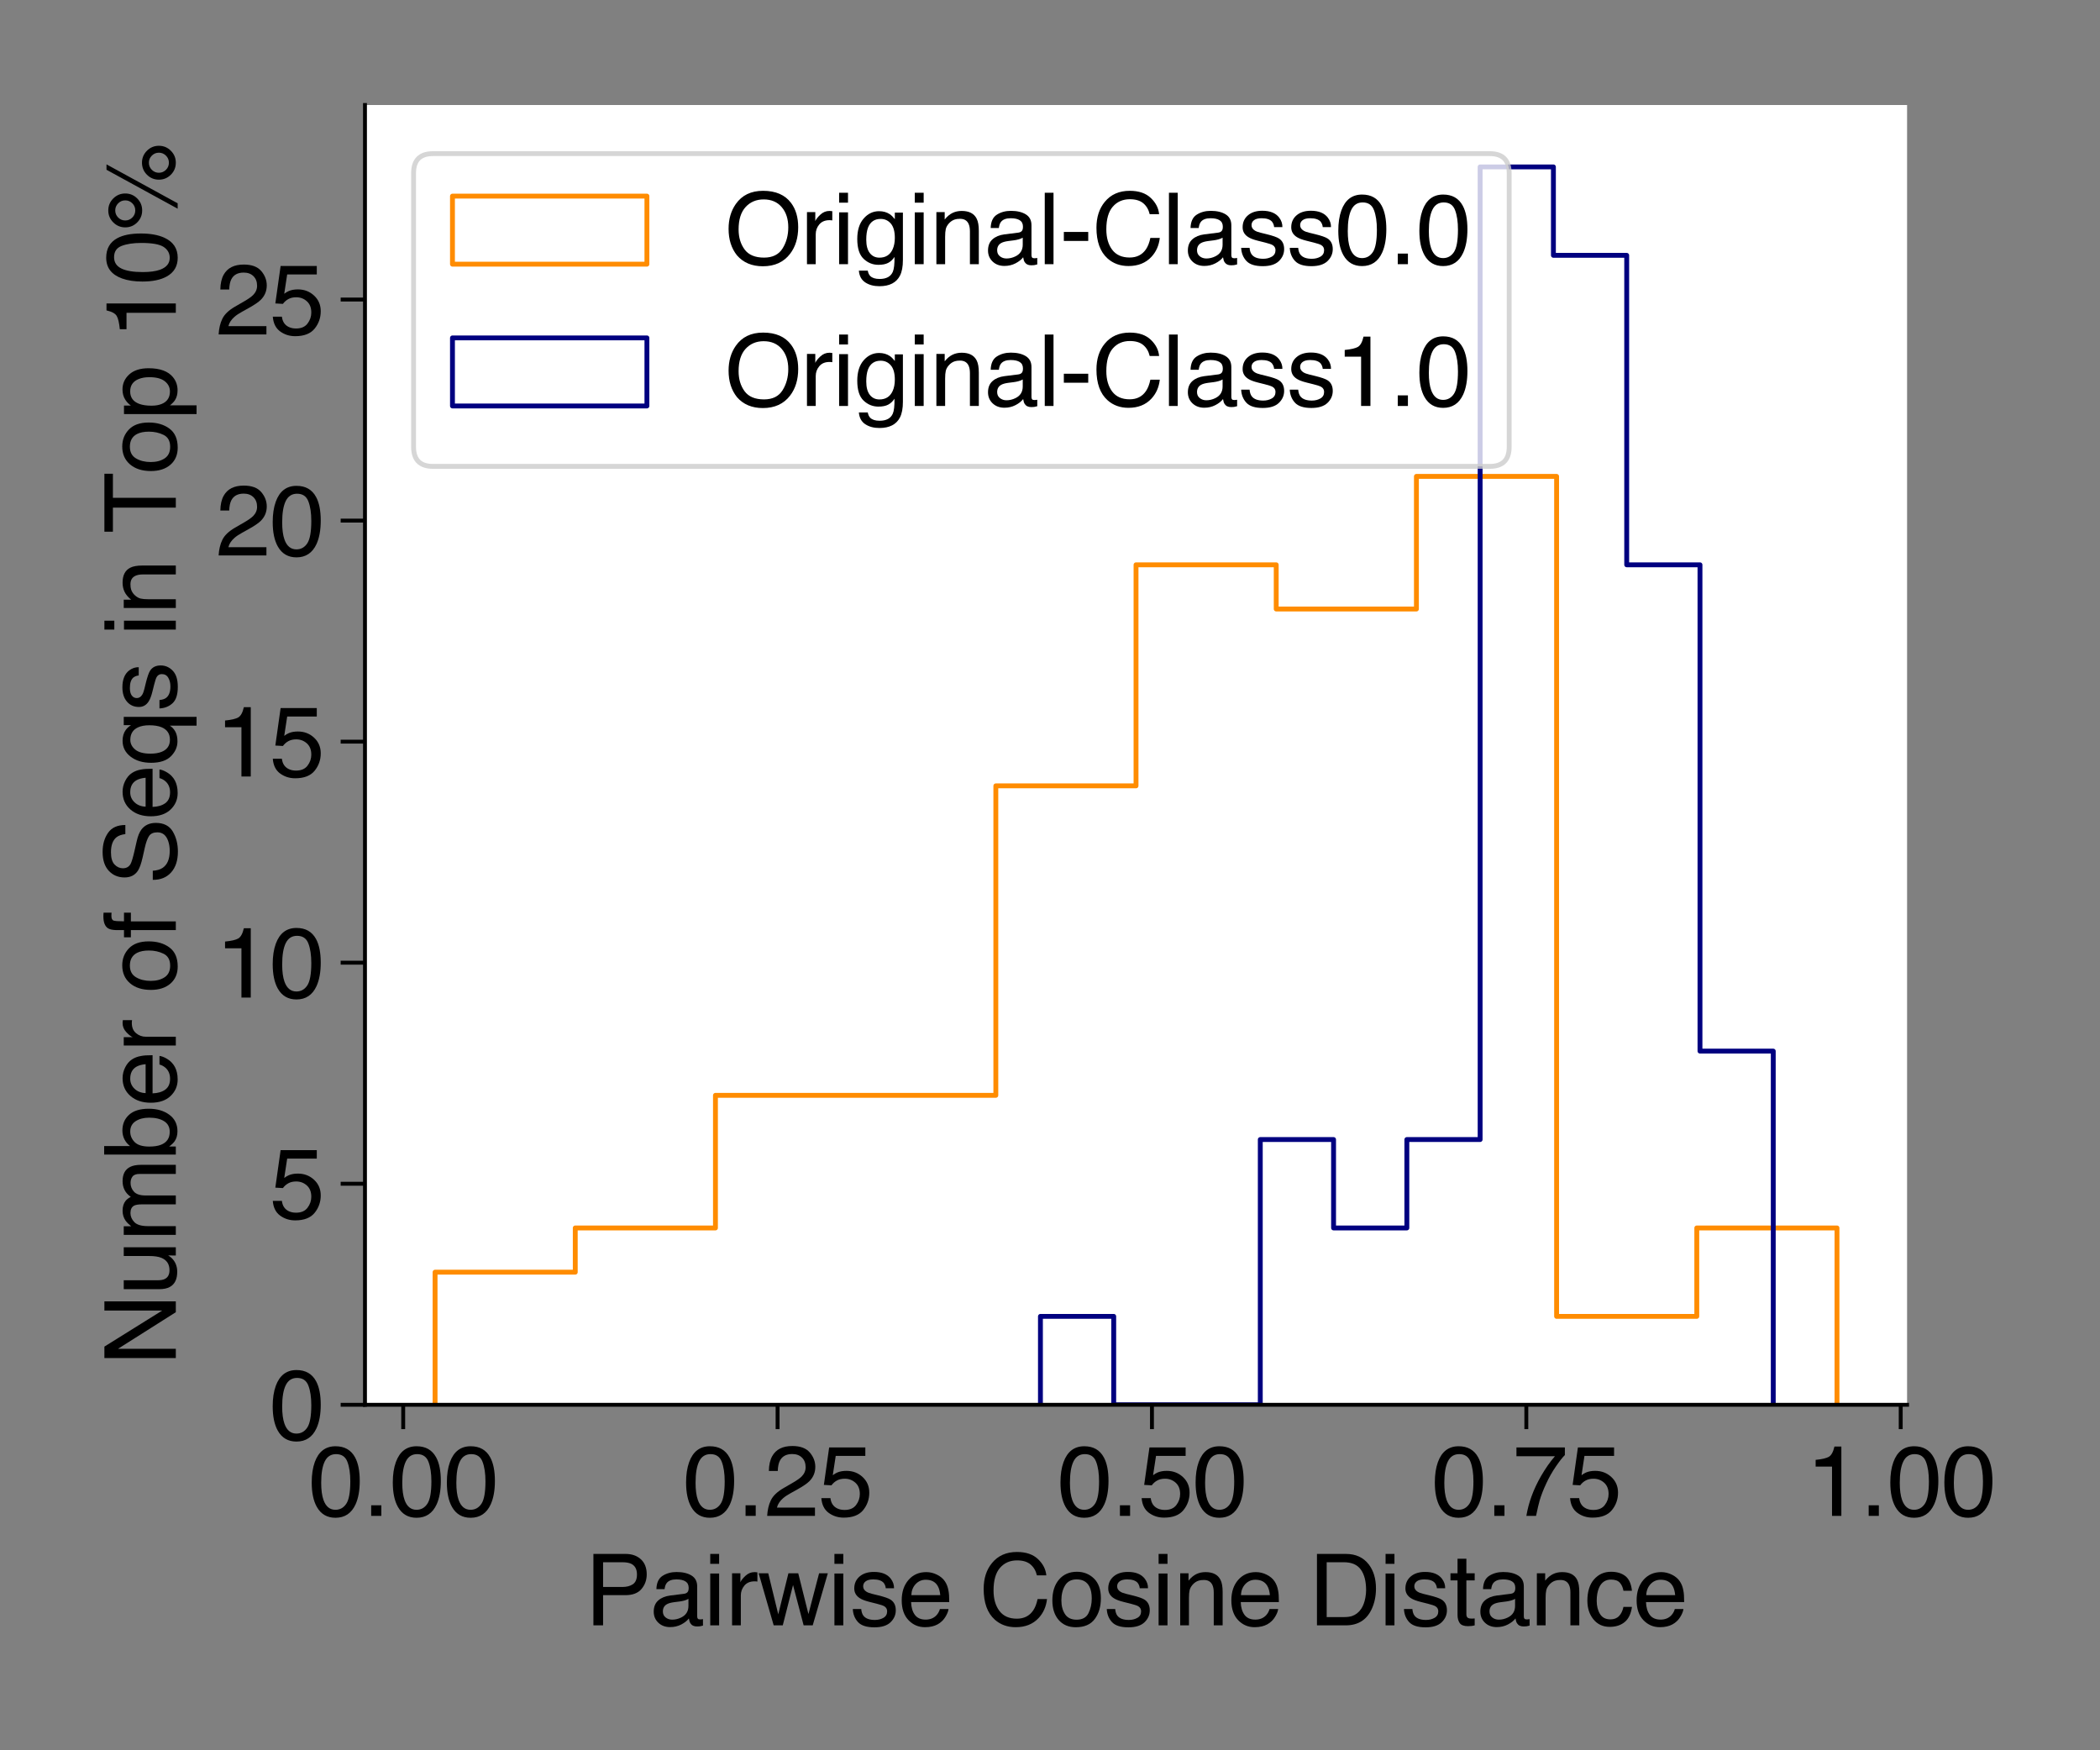 <?xml version="1.0" encoding="utf-8" standalone="no"?>
<!DOCTYPE svg PUBLIC "-//W3C//DTD SVG 1.1//EN"
  "http://www.w3.org/Graphics/SVG/1.1/DTD/svg11.dtd">
<svg height="360pt" version="1.1" viewBox="0 0 432 360" width="432pt" xmlns="http://www.w3.org/2000/svg" xmlns:xlink="http://www.w3.org/1999/xlink">
 <rect x="0" y="0" width="432" height="360" fill="#808080" stroke="none"/>
 <defs>
  <style type="text/css">*{stroke-linecap:butt;stroke-linejoin:round;}</style>
 </defs>
 <g id="figure_1">
  <g id="patch_1">
   <path d="M 0 360 
L 432 360 
L 432 0 
L 0 0 
z
" style="fill:none;"/>
  </g>
  <g id="axes_1">
   <g id="patch_2">
    <path d="M 75.08 288.94 
L 392.313 288.94 
L 392.313 21.6 
L 75.08 21.6 
z
" style="fill:#ffffff;"/>
   </g>
   <g id="matplotlib.axis_1">
    <g id="xtick_1">
     <g id="line2d_1">
      <defs>
       <path d="M 0 0 
L 0 5 
" id="m0bc1e05659" style="stroke:#000000;stroke-width:0.8;"/>
      </defs>
      <g>
       <use style="stroke:#000000;stroke-width:0.8;" x="82.945" xlink:href="#m0bc1e05659" y="288.94"/>
      </g>
     </g>
     <g id="text_1">
      <!-- 0.00 -->
      <g transform="translate(63.484 311.787)scale(0.2 -0.2)">
       <defs>
        <path d="M 1731 4475 
Q 2600 4475 2988 3759 
Q 3288 3206 3288 2244 
Q 3288 1331 3016 734 
Q 2622 -122 1728 -122 
Q 922 -122 528 578 
Q 200 1163 200 2147 
Q 200 2909 397 3456 
Q 766 4475 1731 4475 
z
M 1725 391 
Q 2163 391 2422 778 
Q 2681 1166 2681 2222 
Q 2681 2984 2493 3476 
Q 2306 3969 1766 3969 
Q 1269 3969 1039 3501 
Q 809 3034 809 2125 
Q 809 1441 956 1025 
Q 1181 391 1725 391 
z
" id="Helvetica-30" transform="scale(0.016)"/>
        <path d="M 547 681 
L 1200 681 
L 1200 0 
L 547 0 
L 547 681 
z
" id="Helvetica-2e" transform="scale(0.016)"/>
       </defs>
       <use xlink:href="#Helvetica-30"/>
       <use x="55.615" xlink:href="#Helvetica-2e"/>
       <use x="83.398" xlink:href="#Helvetica-30"/>
       <use x="139.014" xlink:href="#Helvetica-30"/>
      </g>
     </g>
    </g>
    <g id="xtick_2">
     <g id="line2d_2">
      <g>
       <use style="stroke:#000000;stroke-width:0.8;" x="159.96" xlink:href="#m0bc1e05659" y="288.94"/>
      </g>
     </g>
     <g id="text_2">
      <!-- 0.25 -->
      <g transform="translate(140.499 311.787)scale(0.2 -0.2)">
       <defs>
        <path d="M 200 0 
Q 231 578 439 1006 
Q 647 1434 1250 1784 
L 1850 2131 
Q 2253 2366 2416 2531 
Q 2672 2791 2672 3125 
Q 2672 3516 2437 3745 
Q 2203 3975 1813 3975 
Q 1234 3975 1013 3538 
Q 894 3303 881 2888 
L 309 2888 
Q 319 3472 525 3841 
Q 891 4491 1816 4491 
Q 2584 4491 2939 4075 
Q 3294 3659 3294 3150 
Q 3294 2613 2916 2231 
Q 2697 2009 2131 1694 
L 1703 1456 
Q 1397 1288 1222 1134 
Q 909 863 828 531 
L 3272 531 
L 3272 0 
L 200 0 
z
" id="Helvetica-32" transform="scale(0.016)"/>
        <path d="M 791 1141 
Q 847 659 1238 475 
Q 1438 381 1700 381 
Q 2200 381 2440 700 
Q 2681 1019 2681 1406 
Q 2681 1875 2395 2131 
Q 2109 2388 1709 2388 
Q 1419 2388 1211 2275 
Q 1003 2163 856 1963 
L 369 1991 
L 709 4400 
L 3034 4400 
L 3034 3856 
L 1131 3856 
L 941 2613 
Q 1097 2731 1238 2791 
Q 1488 2894 1816 2894 
Q 2431 2894 2859 2497 
Q 3288 2100 3288 1491 
Q 3288 856 2895 371 
Q 2503 -113 1644 -113 
Q 1097 -113 676 195 
Q 256 503 206 1141 
L 791 1141 
z
" id="Helvetica-35" transform="scale(0.016)"/>
       </defs>
       <use xlink:href="#Helvetica-30"/>
       <use x="55.615" xlink:href="#Helvetica-2e"/>
       <use x="83.398" xlink:href="#Helvetica-32"/>
       <use x="139.014" xlink:href="#Helvetica-35"/>
      </g>
     </g>
    </g>
    <g id="xtick_3">
     <g id="line2d_3">
      <g>
       <use style="stroke:#000000;stroke-width:0.8;" x="236.974" xlink:href="#m0bc1e05659" y="288.94"/>
      </g>
     </g>
     <g id="text_3">
      <!-- 0.50 -->
      <g transform="translate(217.513 311.787)scale(0.2 -0.2)">
       <use xlink:href="#Helvetica-30"/>
       <use x="55.615" xlink:href="#Helvetica-2e"/>
       <use x="83.398" xlink:href="#Helvetica-35"/>
       <use x="139.014" xlink:href="#Helvetica-30"/>
      </g>
     </g>
    </g>
    <g id="xtick_4">
     <g id="line2d_4">
      <g>
       <use style="stroke:#000000;stroke-width:0.8;" x="313.988" xlink:href="#m0bc1e05659" y="288.94"/>
      </g>
     </g>
     <g id="text_4">
      <!-- 0.75 -->
      <g transform="translate(294.527 311.787)scale(0.2 -0.2)">
       <defs>
        <path d="M 3347 4400 
L 3347 3909 
Q 3131 3700 2773 3181 
Q 2416 2663 2141 2063 
Q 1869 1478 1728 997 
Q 1638 688 1494 0 
L 872 0 
Q 1084 1281 1809 2550 
Q 2238 3294 2709 3834 
L 234 3834 
L 234 4400 
L 3347 4400 
z
" id="Helvetica-37" transform="scale(0.016)"/>
       </defs>
       <use xlink:href="#Helvetica-30"/>
       <use x="55.615" xlink:href="#Helvetica-2e"/>
       <use x="83.398" xlink:href="#Helvetica-37"/>
       <use x="139.014" xlink:href="#Helvetica-35"/>
      </g>
     </g>
    </g>
    <g id="xtick_5">
     <g id="line2d_5">
      <g>
       <use style="stroke:#000000;stroke-width:0.8;" x="391.003" xlink:href="#m0bc1e05659" y="288.94"/>
      </g>
     </g>
     <g id="text_5">
      <!-- 1.00 -->
      <g transform="translate(371.542 311.787)scale(0.2 -0.2)">
       <defs>
        <path d="M 613 3169 
L 613 3600 
Q 1222 3659 1462 3798 
Q 1703 3938 1822 4456 
L 2266 4456 
L 2266 0 
L 1666 0 
L 1666 3169 
L 613 3169 
z
" id="Helvetica-31" transform="scale(0.016)"/>
       </defs>
       <use xlink:href="#Helvetica-31"/>
       <use x="55.615" xlink:href="#Helvetica-2e"/>
       <use x="83.398" xlink:href="#Helvetica-30"/>
       <use x="139.014" xlink:href="#Helvetica-30"/>
      </g>
     </g>
    </g>
    <g id="text_6">
     <!-- Pairwise Cosine Distance -->
     <g transform="translate(120.322 334.303)scale(0.2 -0.2)">
      <defs>
       <path d="M 547 4591 
L 2613 4591 
Q 3225 4591 3600 4245 
Q 3975 3900 3975 3275 
Q 3975 2738 3640 2339 
Q 3306 1941 2613 1941 
L 1169 1941 
L 1169 0 
L 547 0 
L 547 4591 
z
M 3347 3272 
Q 3347 3778 2972 3959 
Q 2766 4056 2406 4056 
L 1169 4056 
L 1169 2466 
L 2406 2466 
Q 2825 2466 3086 2644 
Q 3347 2822 3347 3272 
z
" id="Helvetica-50" transform="scale(0.016)"/>
       <path d="M 844 891 
Q 844 647 1022 506 
Q 1200 366 1444 366 
Q 1741 366 2019 503 
Q 2488 731 2488 1250 
L 2488 1703 
Q 2384 1638 2221 1594 
Q 2059 1550 1903 1531 
L 1563 1488 
Q 1256 1447 1103 1359 
Q 844 1213 844 891 
z
M 2206 2028 
Q 2400 2053 2466 2191 
Q 2503 2266 2503 2406 
Q 2503 2694 2298 2823 
Q 2094 2953 1713 2953 
Q 1272 2953 1088 2716 
Q 984 2584 953 2325 
L 428 2325 
Q 444 2944 830 3186 
Q 1216 3428 1725 3428 
Q 2316 3428 2684 3203 
Q 3050 2978 3050 2503 
L 3050 575 
Q 3050 488 3086 434 
Q 3122 381 3238 381 
Q 3275 381 3322 386 
Q 3369 391 3422 400 
L 3422 -16 
Q 3291 -53 3222 -62 
Q 3153 -72 3034 -72 
Q 2744 -72 2613 134 
Q 2544 244 2516 444 
Q 2344 219 2022 53 
Q 1700 -113 1313 -113 
Q 847 -113 551 170 
Q 256 453 256 878 
Q 256 1344 547 1600 
Q 838 1856 1309 1916 
L 2206 2028 
z
M 1741 3428 
L 1741 3428 
z
" id="Helvetica-61" transform="scale(0.016)"/>
       <path d="M 413 3331 
L 984 3331 
L 984 0 
L 413 0 
L 413 3331 
z
M 413 4591 
L 984 4591 
L 984 3953 
L 413 3953 
L 413 4591 
z
" id="Helvetica-69" transform="scale(0.016)"/>
       <path d="M 428 3347 
L 963 3347 
L 963 2769 
Q 1028 2938 1284 3180 
Q 1541 3422 1875 3422 
Q 1891 3422 1928 3419 
Q 1966 3416 2056 3406 
L 2056 2813 
Q 2006 2822 1964 2825 
Q 1922 2828 1872 2828 
Q 1447 2828 1219 2554 
Q 991 2281 991 1925 
L 991 0 
L 428 0 
L 428 3347 
z
" id="Helvetica-72" transform="scale(0.016)"/>
       <path d="M 672 3347 
L 1316 709 
L 1969 3347 
L 2600 3347 
L 3256 725 
L 3941 3347 
L 4503 3347 
L 3531 0 
L 2947 0 
L 2266 2591 
L 1606 0 
L 1022 0 
L 56 3347 
L 672 3347 
z
" id="Helvetica-77" transform="scale(0.016)"/>
       <path d="M 747 1050 
Q 772 769 888 619 
Q 1100 347 1625 347 
Q 1938 347 2175 483 
Q 2413 619 2413 903 
Q 2413 1119 2222 1231 
Q 2100 1300 1741 1391 
L 1294 1503 
Q 866 1609 663 1741 
Q 300 1969 300 2372 
Q 300 2847 642 3140 
Q 984 3434 1563 3434 
Q 2319 3434 2653 2991 
Q 2863 2709 2856 2384 
L 2325 2384 
Q 2309 2575 2191 2731 
Q 1997 2953 1519 2953 
Q 1200 2953 1036 2831 
Q 872 2709 872 2509 
Q 872 2291 1088 2159 
Q 1213 2081 1456 2022 
L 1828 1931 
Q 2434 1784 2641 1647 
Q 2969 1431 2969 969 
Q 2969 522 2630 197 
Q 2291 -128 1597 -128 
Q 850 -128 539 211 
Q 228 550 206 1050 
L 747 1050 
z
M 1578 3428 
L 1578 3428 
z
" id="Helvetica-73" transform="scale(0.016)"/>
       <path d="M 1806 3422 
Q 2163 3422 2497 3255 
Q 2831 3088 3006 2822 
Q 3175 2569 3231 2231 
Q 3281 2000 3281 1494 
L 828 1494 
Q 844 984 1069 676 
Q 1294 369 1766 369 
Q 2206 369 2469 659 
Q 2619 828 2681 1050 
L 3234 1050 
Q 3213 866 3089 639 
Q 2966 413 2813 269 
Q 2556 19 2178 -69 
Q 1975 -119 1719 -119 
Q 1094 -119 659 336 
Q 225 791 225 1609 
Q 225 2416 662 2919 
Q 1100 3422 1806 3422 
z
M 2703 1941 
Q 2669 2306 2544 2525 
Q 2313 2931 1772 2931 
Q 1384 2931 1121 2651 
Q 859 2372 844 1941 
L 2703 1941 
z
M 1753 3428 
L 1753 3428 
z
" id="Helvetica-65" transform="scale(0.016)"/>
       <path id="Helvetica-20" transform="scale(0.016)"/>
       <path d="M 2422 4716 
Q 3294 4716 3775 4256 
Q 4256 3797 4309 3213 
L 3703 3213 
Q 3600 3656 3292 3915 
Q 2984 4175 2428 4175 
Q 1750 4175 1333 3698 
Q 916 3222 916 2238 
Q 916 1431 1292 929 
Q 1669 428 2416 428 
Q 3103 428 3463 956 
Q 3653 1234 3747 1688 
L 4353 1688 
Q 4272 963 3816 472 
Q 3269 -119 2341 -119 
Q 1541 -119 997 366 
Q 281 1006 281 2344 
Q 281 3359 819 4009 
Q 1400 4716 2422 4716 
z
M 2297 4716 
L 2297 4716 
z
" id="Helvetica-43" transform="scale(0.016)"/>
       <path d="M 1741 363 
Q 2300 363 2508 786 
Q 2716 1209 2716 1728 
Q 2716 2197 2566 2491 
Q 2328 2953 1747 2953 
Q 1231 2953 997 2559 
Q 763 2166 763 1609 
Q 763 1075 997 719 
Q 1231 363 1741 363 
z
M 1763 3444 
Q 2409 3444 2856 3012 
Q 3303 2581 3303 1744 
Q 3303 934 2909 406 
Q 2516 -122 1688 -122 
Q 997 -122 590 345 
Q 184 813 184 1600 
Q 184 2444 612 2944 
Q 1041 3444 1763 3444 
z
M 1744 3428 
L 1744 3428 
z
" id="Helvetica-6f" transform="scale(0.016)"/>
       <path d="M 413 3347 
L 947 3347 
L 947 2872 
Q 1184 3166 1450 3294 
Q 1716 3422 2041 3422 
Q 2753 3422 3003 2925 
Q 3141 2653 3141 2147 
L 3141 0 
L 2569 0 
L 2569 2109 
Q 2569 2416 2478 2603 
Q 2328 2916 1934 2916 
Q 1734 2916 1606 2875 
Q 1375 2806 1200 2600 
Q 1059 2434 1017 2257 
Q 975 2081 975 1753 
L 975 0 
L 413 0 
L 413 3347 
z
M 1734 3428 
L 1734 3428 
z
" id="Helvetica-6e" transform="scale(0.016)"/>
       <path d="M 2250 531 
Q 2566 531 2769 597 
Q 3131 719 3363 1066 
Q 3547 1344 3628 1778 
Q 3675 2038 3675 2259 
Q 3675 3113 3336 3584 
Q 2997 4056 2244 4056 
L 1141 4056 
L 1141 531 
L 2250 531 
z
M 516 4591 
L 2375 4591 
Q 3322 4591 3844 3919 
Q 4309 3313 4309 2366 
Q 4309 1634 4034 1044 
Q 3550 0 2369 0 
L 516 0 
L 516 4591 
z
" id="Helvetica-44" transform="scale(0.016)"/>
       <path d="M 525 4281 
L 1094 4281 
L 1094 3347 
L 1628 3347 
L 1628 2888 
L 1094 2888 
L 1094 703 
Q 1094 528 1213 469 
Q 1278 434 1431 434 
Q 1472 434 1519 436 
Q 1566 438 1628 444 
L 1628 0 
Q 1531 -28 1426 -40 
Q 1322 -53 1200 -53 
Q 806 -53 665 148 
Q 525 350 525 672 
L 525 2888 
L 72 2888 
L 72 3347 
L 525 3347 
L 525 4281 
z
" id="Helvetica-74" transform="scale(0.016)"/>
       <path d="M 1703 3444 
Q 2269 3444 2623 3169 
Q 2978 2894 3050 2222 
L 2503 2222 
Q 2453 2531 2275 2736 
Q 2097 2941 1703 2941 
Q 1166 2941 934 2416 
Q 784 2075 784 1575 
Q 784 1072 996 728 
Q 1209 384 1666 384 
Q 2016 384 2220 598 
Q 2425 813 2503 1184 
L 3050 1184 
Q 2956 519 2581 211 
Q 2206 -97 1622 -97 
Q 966 -97 575 383 
Q 184 863 184 1581 
Q 184 2463 612 2953 
Q 1041 3444 1703 3444 
z
M 1616 3428 
L 1616 3428 
z
" id="Helvetica-63" transform="scale(0.016)"/>
      </defs>
      <use xlink:href="#Helvetica-50"/>
      <use x="66.699" xlink:href="#Helvetica-61"/>
      <use x="122.314" xlink:href="#Helvetica-69"/>
      <use x="144.531" xlink:href="#Helvetica-72"/>
      <use x="177.832" xlink:href="#Helvetica-77"/>
      <use x="250.049" xlink:href="#Helvetica-69"/>
      <use x="272.266" xlink:href="#Helvetica-73"/>
      <use x="322.266" xlink:href="#Helvetica-65"/>
      <use x="377.881" xlink:href="#Helvetica-20"/>
      <use x="405.664" xlink:href="#Helvetica-43"/>
      <use x="477.881" xlink:href="#Helvetica-6f"/>
      <use x="533.496" xlink:href="#Helvetica-73"/>
      <use x="583.496" xlink:href="#Helvetica-69"/>
      <use x="605.713" xlink:href="#Helvetica-6e"/>
      <use x="661.328" xlink:href="#Helvetica-65"/>
      <use x="716.943" xlink:href="#Helvetica-20"/>
      <use x="744.727" xlink:href="#Helvetica-44"/>
      <use x="816.943" xlink:href="#Helvetica-69"/>
      <use x="839.16" xlink:href="#Helvetica-73"/>
      <use x="889.16" xlink:href="#Helvetica-74"/>
      <use x="916.943" xlink:href="#Helvetica-61"/>
      <use x="972.559" xlink:href="#Helvetica-6e"/>
      <use x="1028.174" xlink:href="#Helvetica-63"/>
      <use x="1078.174" xlink:href="#Helvetica-65"/>
     </g>
    </g>
   </g>
   <g id="matplotlib.axis_2">
    <g id="ytick_1">
     <g id="line2d_6">
      <defs>
       <path d="M 0 0 
L -5 0 
" id="med69dd728f" style="stroke:#000000;stroke-width:0.8;"/>
      </defs>
      <g>
       <use style="stroke:#000000;stroke-width:0.8;" x="75.08" xlink:href="#med69dd728f" y="288.94"/>
      </g>
     </g>
     <g id="text_7">
      <!-- 0 -->
      <g transform="translate(55.458 296.113)scale(0.2 -0.2)">
       <use xlink:href="#Helvetica-30"/>
      </g>
     </g>
    </g>
    <g id="ytick_2">
     <g id="line2d_7">
      <g>
       <use style="stroke:#000000;stroke-width:0.8;" x="75.08" xlink:href="#med69dd728f" y="243.474"/>
      </g>
     </g>
     <g id="text_8">
      <!-- 5 -->
      <g transform="translate(55.458 250.647)scale(0.2 -0.2)">
       <use xlink:href="#Helvetica-35"/>
      </g>
     </g>
    </g>
    <g id="ytick_3">
     <g id="line2d_8">
      <g>
       <use style="stroke:#000000;stroke-width:0.8;" x="75.08" xlink:href="#med69dd728f" y="198.008"/>
      </g>
     </g>
     <g id="text_9">
      <!-- 10 -->
      <g transform="translate(44.336 205.181)scale(0.2 -0.2)">
       <use xlink:href="#Helvetica-31"/>
       <use x="55.615" xlink:href="#Helvetica-30"/>
      </g>
     </g>
    </g>
    <g id="ytick_4">
     <g id="line2d_9">
      <g>
       <use style="stroke:#000000;stroke-width:0.8;" x="75.08" xlink:href="#med69dd728f" y="152.542"/>
      </g>
     </g>
     <g id="text_10">
      <!-- 15 -->
      <g transform="translate(44.336 159.715)scale(0.2 -0.2)">
       <use xlink:href="#Helvetica-31"/>
       <use x="55.615" xlink:href="#Helvetica-35"/>
      </g>
     </g>
    </g>
    <g id="ytick_5">
     <g id="line2d_10">
      <g>
       <use style="stroke:#000000;stroke-width:0.8;" x="75.08" xlink:href="#med69dd728f" y="107.076"/>
      </g>
     </g>
     <g id="text_11">
      <!-- 20 -->
      <g transform="translate(44.336 114.249)scale(0.2 -0.2)">
       <use xlink:href="#Helvetica-32"/>
       <use x="55.615" xlink:href="#Helvetica-30"/>
      </g>
     </g>
    </g>
    <g id="ytick_6">
     <g id="line2d_11">
      <g>
       <use style="stroke:#000000;stroke-width:0.8;" x="75.08" xlink:href="#med69dd728f" y="61.61"/>
      </g>
     </g>
     <g id="text_12">
      <!-- 25 -->
      <g transform="translate(44.336 68.784)scale(0.2 -0.2)">
       <use xlink:href="#Helvetica-32"/>
       <use x="55.615" xlink:href="#Helvetica-35"/>
      </g>
     </g>
    </g>
    <g id="text_13">
     <!-- Number of Seqs in Top 10% -->
     <g transform="translate(36.167 280.882)rotate(-90)scale(0.2 -0.2)">
      <defs>
       <path d="M 488 4591 
L 1222 4591 
L 3541 872 
L 3541 4591 
L 4131 4591 
L 4131 0 
L 3434 0 
L 1081 3716 
L 1081 0 
L 488 0 
L 488 4591 
z
M 2269 4591 
L 2269 4591 
z
" id="Helvetica-4e" transform="scale(0.016)"/>
       <path d="M 975 3347 
L 975 1125 
Q 975 869 1056 706 
Q 1206 406 1616 406 
Q 2203 406 2416 931 
Q 2531 1213 2531 1703 
L 2531 3347 
L 3094 3347 
L 3094 0 
L 2563 0 
L 2569 494 
Q 2459 303 2297 172 
Q 1975 -91 1516 -91 
Q 800 -91 541 388 
Q 400 644 400 1072 
L 400 3347 
L 975 3347 
z
M 1747 3428 
L 1747 3428 
z
" id="Helvetica-75" transform="scale(0.016)"/>
       <path d="M 413 3347 
L 969 3347 
L 969 2872 
Q 1169 3119 1331 3231 
Q 1609 3422 1963 3422 
Q 2363 3422 2606 3225 
Q 2744 3113 2856 2894 
Q 3044 3163 3297 3292 
Q 3550 3422 3866 3422 
Q 4541 3422 4784 2934 
Q 4916 2672 4916 2228 
L 4916 0 
L 4331 0 
L 4331 2325 
Q 4331 2659 4164 2784 
Q 3997 2909 3756 2909 
Q 3425 2909 3186 2687 
Q 2947 2466 2947 1947 
L 2947 0 
L 2375 0 
L 2375 2184 
Q 2375 2525 2294 2681 
Q 2166 2916 1816 2916 
Q 1497 2916 1236 2669 
Q 975 2422 975 1775 
L 975 0 
L 413 0 
L 413 3347 
z
" id="Helvetica-6d" transform="scale(0.016)"/>
       <path d="M 369 4606 
L 916 4606 
L 916 2941 
Q 1100 3181 1356 3307 
Q 1613 3434 1913 3434 
Q 2538 3434 2927 3004 
Q 3316 2575 3316 1738 
Q 3316 944 2931 419 
Q 2547 -106 1866 -106 
Q 1484 -106 1222 78 
Q 1066 188 888 428 
L 888 0 
L 369 0 
L 369 4606 
z
M 1831 391 
Q 2288 391 2514 753 
Q 2741 1116 2741 1709 
Q 2741 2238 2514 2584 
Q 2288 2931 1847 2931 
Q 1463 2931 1173 2647 
Q 884 2363 884 1709 
Q 884 1238 1003 944 
Q 1225 391 1831 391 
z
" id="Helvetica-62" transform="scale(0.016)"/>
       <path d="M 553 3856 
Q 566 4206 675 4369 
Q 872 4656 1434 4656 
Q 1488 4656 1544 4653 
Q 1600 4650 1672 4644 
L 1672 4131 
Q 1584 4138 1545 4139 
Q 1506 4141 1472 4141 
Q 1216 4141 1166 4008 
Q 1116 3875 1116 3331 
L 1672 3331 
L 1672 2888 
L 1109 2888 
L 1109 0 
L 553 0 
L 553 2888 
L 88 2888 
L 88 3331 
L 553 3331 
L 553 3856 
z
" id="Helvetica-66" transform="scale(0.016)"/>
       <path d="M 894 1481 
Q 916 1091 1078 847 
Q 1388 391 2169 391 
Q 2519 391 2806 491 
Q 3363 684 3363 1184 
Q 3363 1559 3128 1719 
Q 2891 1875 2384 1991 
L 1763 2131 
Q 1153 2269 900 2434 
Q 463 2722 463 3294 
Q 463 3913 891 4309 
Q 1319 4706 2103 4706 
Q 2825 4706 3329 4357 
Q 3834 4009 3834 3244 
L 3250 3244 
Q 3203 3613 3050 3809 
Q 2766 4169 2084 4169 
Q 1534 4169 1293 3937 
Q 1053 3706 1053 3400 
Q 1053 3063 1334 2906 
Q 1519 2806 2169 2656 
L 2813 2509 
Q 3278 2403 3531 2219 
Q 3969 1897 3969 1284 
Q 3969 522 3414 194 
Q 2859 -134 2125 -134 
Q 1269 -134 784 303 
Q 300 738 309 1481 
L 894 1481 
z
M 2150 4716 
L 2150 4716 
z
" id="Helvetica-53" transform="scale(0.016)"/>
       <path d="M 775 1628 
Q 775 1194 897 900 
Q 1113 378 1669 378 
Q 2256 378 2478 928 
Q 2600 1231 2600 1703 
Q 2600 2138 2466 2428 
Q 2238 2925 1663 2925 
Q 1297 2925 1036 2608 
Q 775 2291 775 1628 
z
M 1606 3422 
Q 2022 3422 2306 3213 
Q 2463 3100 2606 2881 
L 2606 3347 
L 3141 3347 
L 3141 -1334 
L 2575 -1334 
L 2575 384 
Q 2434 159 2186 26 
Q 1938 -106 1566 -106 
Q 1031 -106 609 312 
Q 188 731 188 1588 
Q 188 2391 583 2906 
Q 978 3422 1606 3422 
z
" id="Helvetica-71" transform="scale(0.016)"/>
       <path d="M 3828 4591 
L 3828 4044 
L 2281 4044 
L 2281 0 
L 1650 0 
L 1650 4044 
L 103 4044 
L 103 4591 
L 3828 4591 
z
" id="Helvetica-54" transform="scale(0.016)"/>
       <path d="M 1825 378 
Q 2219 378 2480 708 
Q 2741 1038 2741 1694 
Q 2741 2094 2625 2381 
Q 2406 2934 1825 2934 
Q 1241 2934 1025 2350 
Q 909 2038 909 1556 
Q 909 1169 1025 897 
Q 1244 378 1825 378 
z
M 369 3331 
L 916 3331 
L 916 2888 
Q 1084 3116 1284 3241 
Q 1569 3428 1953 3428 
Q 2522 3428 2919 2992 
Q 3316 2556 3316 1747 
Q 3316 653 2744 184 
Q 2381 -113 1900 -113 
Q 1522 -113 1266 53 
Q 1116 147 931 375 
L 931 -1334 
L 369 -1334 
L 369 3331 
z
" id="Helvetica-70" transform="scale(0.016)"/>
       <path d="M 4363 2175 
Q 4813 2175 5131 1856 
Q 5450 1538 5450 1088 
Q 5450 638 5131 319 
Q 4813 0 4363 0 
Q 3909 0 3590 319 
Q 3272 638 3272 1088 
Q 3272 1538 3590 1856 
Q 3909 2175 4363 2175 
z
M 3909 4456 
L 4256 4456 
L 1753 -119 
L 1406 -119 
L 3909 4456 
z
M 1294 2606 
Q 1563 2606 1752 2795 
Q 1941 2984 1941 3250 
Q 1941 3516 1752 3705 
Q 1563 3894 1294 3894 
Q 1028 3894 839 3706 
Q 650 3519 650 3250 
Q 650 2984 839 2795 
Q 1028 2606 1294 2606 
z
M 1294 4341 
Q 1747 4341 2065 4020 
Q 2384 3700 2384 3250 
Q 2384 2800 2065 2481 
Q 1747 2163 1294 2163 
Q 844 2163 525 2481 
Q 206 2800 206 3250 
Q 206 3700 525 4020 
Q 844 4341 1294 4341 
z
M 4363 444 
Q 4628 444 4817 633 
Q 5006 822 5006 1088 
Q 5006 1353 4817 1542 
Q 4628 1731 4363 1731 
Q 4094 1731 3905 1542 
Q 3716 1353 3716 1088 
Q 3716 822 3905 633 
Q 4094 444 4363 444 
z
" id="Helvetica-25" transform="scale(0.016)"/>
      </defs>
      <use xlink:href="#Helvetica-4e"/>
      <use x="72.217" xlink:href="#Helvetica-75"/>
      <use x="127.832" xlink:href="#Helvetica-6d"/>
      <use x="211.133" xlink:href="#Helvetica-62"/>
      <use x="266.748" xlink:href="#Helvetica-65"/>
      <use x="322.363" xlink:href="#Helvetica-72"/>
      <use x="355.664" xlink:href="#Helvetica-20"/>
      <use x="383.447" xlink:href="#Helvetica-6f"/>
      <use x="439.062" xlink:href="#Helvetica-66"/>
      <use x="466.846" xlink:href="#Helvetica-20"/>
      <use x="494.629" xlink:href="#Helvetica-53"/>
      <use x="561.328" xlink:href="#Helvetica-65"/>
      <use x="616.943" xlink:href="#Helvetica-71"/>
      <use x="672.559" xlink:href="#Helvetica-73"/>
      <use x="722.559" xlink:href="#Helvetica-20"/>
      <use x="750.342" xlink:href="#Helvetica-69"/>
      <use x="772.559" xlink:href="#Helvetica-6e"/>
      <use x="828.174" xlink:href="#Helvetica-20"/>
      <use x="855.957" xlink:href="#Helvetica-54"/>
      <use x="917.041" xlink:href="#Helvetica-6f"/>
      <use x="972.656" xlink:href="#Helvetica-70"/>
      <use x="1028.271" xlink:href="#Helvetica-20"/>
      <use x="1056.055" xlink:href="#Helvetica-31"/>
      <use x="1111.67" xlink:href="#Helvetica-30"/>
      <use x="1167.285" xlink:href="#Helvetica-25"/>
     </g>
    </g>
   </g>
   <g id="patch_3">
    <path clip-path="url(#pa98f26fa85)" d="M 89.5 288.94 
L 89.5 261.66 
L 118.339 261.66 
L 118.339 252.567 
L 147.179 252.567 
L 147.179 225.288 
L 176.018 225.288 
L 176.018 225.288 
L 204.857 225.288 
L 204.857 161.635 
L 233.697 161.635 
L 233.697 116.169 
L 262.536 116.169 
L 262.536 125.262 
L 291.376 125.262 
L 291.376 97.983 
L 320.215 97.983 
L 320.215 270.754 
L 349.054 270.754 
L 349.054 252.567 
L 377.894 252.567 
L 377.894 288.94 
" style="fill:none;stroke:#ff8c00;stroke-linejoin:miter;"/>
   </g>
   <g id="patch_4">
    <path clip-path="url(#pa98f26fa85)" d="M 214.034 288.94 
L 214.034 270.754 
L 229.109 270.754 
L 229.109 288.94 
L 244.184 288.94 
L 244.184 288.94 
L 259.259 288.94 
L 259.259 234.381 
L 274.334 234.381 
L 274.334 252.567 
L 289.409 252.567 
L 289.409 234.381 
L 304.484 234.381 
L 304.484 34.33 
L 319.56 34.33 
L 319.56 52.517 
L 334.635 52.517 
L 334.635 116.169 
L 349.71 116.169 
L 349.71 216.194 
L 364.785 216.194 
L 364.785 288.94 
" style="fill:none;stroke:#000080;stroke-linejoin:miter;"/>
   </g>
   <g id="patch_5">
    <path d="M 75.08 288.94 
L 75.08 21.6 
" style="fill:none;stroke:#000000;stroke-linecap:square;stroke-linejoin:miter;stroke-width:0.8;"/>
   </g>
   <g id="patch_6">
    <path d="M 75.08 288.94 
L 392.313 288.94 
" style="fill:none;stroke:#000000;stroke-linecap:square;stroke-linejoin:miter;stroke-width:0.8;"/>
   </g>
   <g id="legend_1">
    <g id="patch_7">
     <path d="M 89.08 95.925 
L 306.461 95.925 
Q 310.461 95.925 310.461 91.925 
L 310.461 35.6 
Q 310.461 31.6 306.461 31.6 
L 89.08 31.6 
Q 85.08 31.6 85.08 35.6 
L 85.08 91.925 
Q 85.08 95.925 89.08 95.925 
z
" style="fill:#ffffff;opacity:0.8;stroke:#cccccc;stroke-linejoin:miter;"/>
    </g>
    <g id="patch_8">
     <path d="M 93.08 54.337 
L 133.08 54.337 
L 133.08 40.337 
L 93.08 40.337 
z
" style="fill:none;stroke:#ff8c00;stroke-linejoin:miter;"/>
    </g>
    <g id="text_14">
     <!-- Original-Class0.0 -->
     <g transform="translate(149.08 54.337)scale(0.2 -0.2)">
      <defs>
       <path d="M 2469 4716 
Q 3684 4716 4269 3934 
Q 4725 3325 4725 2375 
Q 4725 1347 4203 666 
Q 3591 -134 2456 -134 
Q 1397 -134 791 566 
Q 250 1241 250 2272 
Q 250 3203 713 3866 
Q 1306 4716 2469 4716 
z
M 2531 422 
Q 3353 422 3720 1011 
Q 4088 1600 4088 2366 
Q 4088 3175 3664 3669 
Q 3241 4163 2506 4163 
Q 1794 4163 1344 3673 
Q 894 3184 894 2231 
Q 894 1469 1280 945 
Q 1666 422 2531 422 
z
M 2488 4716 
L 2488 4716 
z
" id="Helvetica-4f" transform="scale(0.016)"/>
       <path d="M 1594 3406 
Q 1988 3406 2281 3213 
Q 2441 3103 2606 2894 
L 2606 3316 
L 3125 3316 
L 3125 272 
Q 3125 -366 2938 -734 
Q 2588 -1416 1616 -1416 
Q 1075 -1416 706 -1173 
Q 338 -931 294 -416 
L 866 -416 
Q 906 -641 1028 -763 
Q 1219 -950 1628 -950 
Q 2275 -950 2475 -494 
Q 2594 -225 2584 466 
Q 2416 209 2178 84 
Q 1941 -41 1550 -41 
Q 1006 -41 598 345 
Q 191 731 191 1622 
Q 191 2463 602 2934 
Q 1013 3406 1594 3406 
z
M 2606 1688 
Q 2606 2309 2350 2609 
Q 2094 2909 1697 2909 
Q 1103 2909 884 2353 
Q 769 2056 769 1575 
Q 769 1009 998 714 
Q 1228 419 1616 419 
Q 2222 419 2469 966 
Q 2606 1275 2606 1688 
z
M 1659 3428 
L 1659 3428 
z
" id="Helvetica-67" transform="scale(0.016)"/>
       <path d="M 428 4591 
L 991 4591 
L 991 0 
L 428 0 
L 428 4591 
z
" id="Helvetica-6c" transform="scale(0.016)"/>
       <path d="M 266 2072 
L 1834 2072 
L 1834 1494 
L 266 1494 
L 266 2072 
z
" id="Helvetica-2d" transform="scale(0.016)"/>
      </defs>
      <use xlink:href="#Helvetica-4f"/>
      <use x="77.783" xlink:href="#Helvetica-72"/>
      <use x="111.084" xlink:href="#Helvetica-69"/>
      <use x="133.301" xlink:href="#Helvetica-67"/>
      <use x="188.916" xlink:href="#Helvetica-69"/>
      <use x="211.133" xlink:href="#Helvetica-6e"/>
      <use x="266.748" xlink:href="#Helvetica-61"/>
      <use x="322.363" xlink:href="#Helvetica-6c"/>
      <use x="344.58" xlink:href="#Helvetica-2d"/>
      <use x="377.881" xlink:href="#Helvetica-43"/>
      <use x="450.098" xlink:href="#Helvetica-6c"/>
      <use x="472.314" xlink:href="#Helvetica-61"/>
      <use x="527.93" xlink:href="#Helvetica-73"/>
      <use x="577.93" xlink:href="#Helvetica-73"/>
      <use x="627.93" xlink:href="#Helvetica-30"/>
      <use x="683.545" xlink:href="#Helvetica-2e"/>
      <use x="711.328" xlink:href="#Helvetica-30"/>
     </g>
    </g>
    <g id="patch_9">
     <path d="M 93.08 83.5 
L 133.08 83.5 
L 133.08 69.5 
L 93.08 69.5 
z
" style="fill:none;stroke:#000080;stroke-linejoin:miter;"/>
    </g>
    <g id="text_15">
     <!-- Original-Class1.0 -->
     <g transform="translate(149.08 83.5)scale(0.2 -0.2)">
      <use xlink:href="#Helvetica-4f"/>
      <use x="77.783" xlink:href="#Helvetica-72"/>
      <use x="111.084" xlink:href="#Helvetica-69"/>
      <use x="133.301" xlink:href="#Helvetica-67"/>
      <use x="188.916" xlink:href="#Helvetica-69"/>
      <use x="211.133" xlink:href="#Helvetica-6e"/>
      <use x="266.748" xlink:href="#Helvetica-61"/>
      <use x="322.363" xlink:href="#Helvetica-6c"/>
      <use x="344.58" xlink:href="#Helvetica-2d"/>
      <use x="377.881" xlink:href="#Helvetica-43"/>
      <use x="450.098" xlink:href="#Helvetica-6c"/>
      <use x="472.314" xlink:href="#Helvetica-61"/>
      <use x="527.93" xlink:href="#Helvetica-73"/>
      <use x="577.93" xlink:href="#Helvetica-73"/>
      <use x="627.93" xlink:href="#Helvetica-31"/>
      <use x="683.545" xlink:href="#Helvetica-2e"/>
      <use x="711.328" xlink:href="#Helvetica-30"/>
     </g>
    </g>
   </g>
  </g>
 </g>
 <defs>
  <clipPath id="pa98f26fa85">
   <rect height="267.34" width="317.233" x="75.08" y="21.6"/>
  </clipPath>
 </defs>
</svg>
